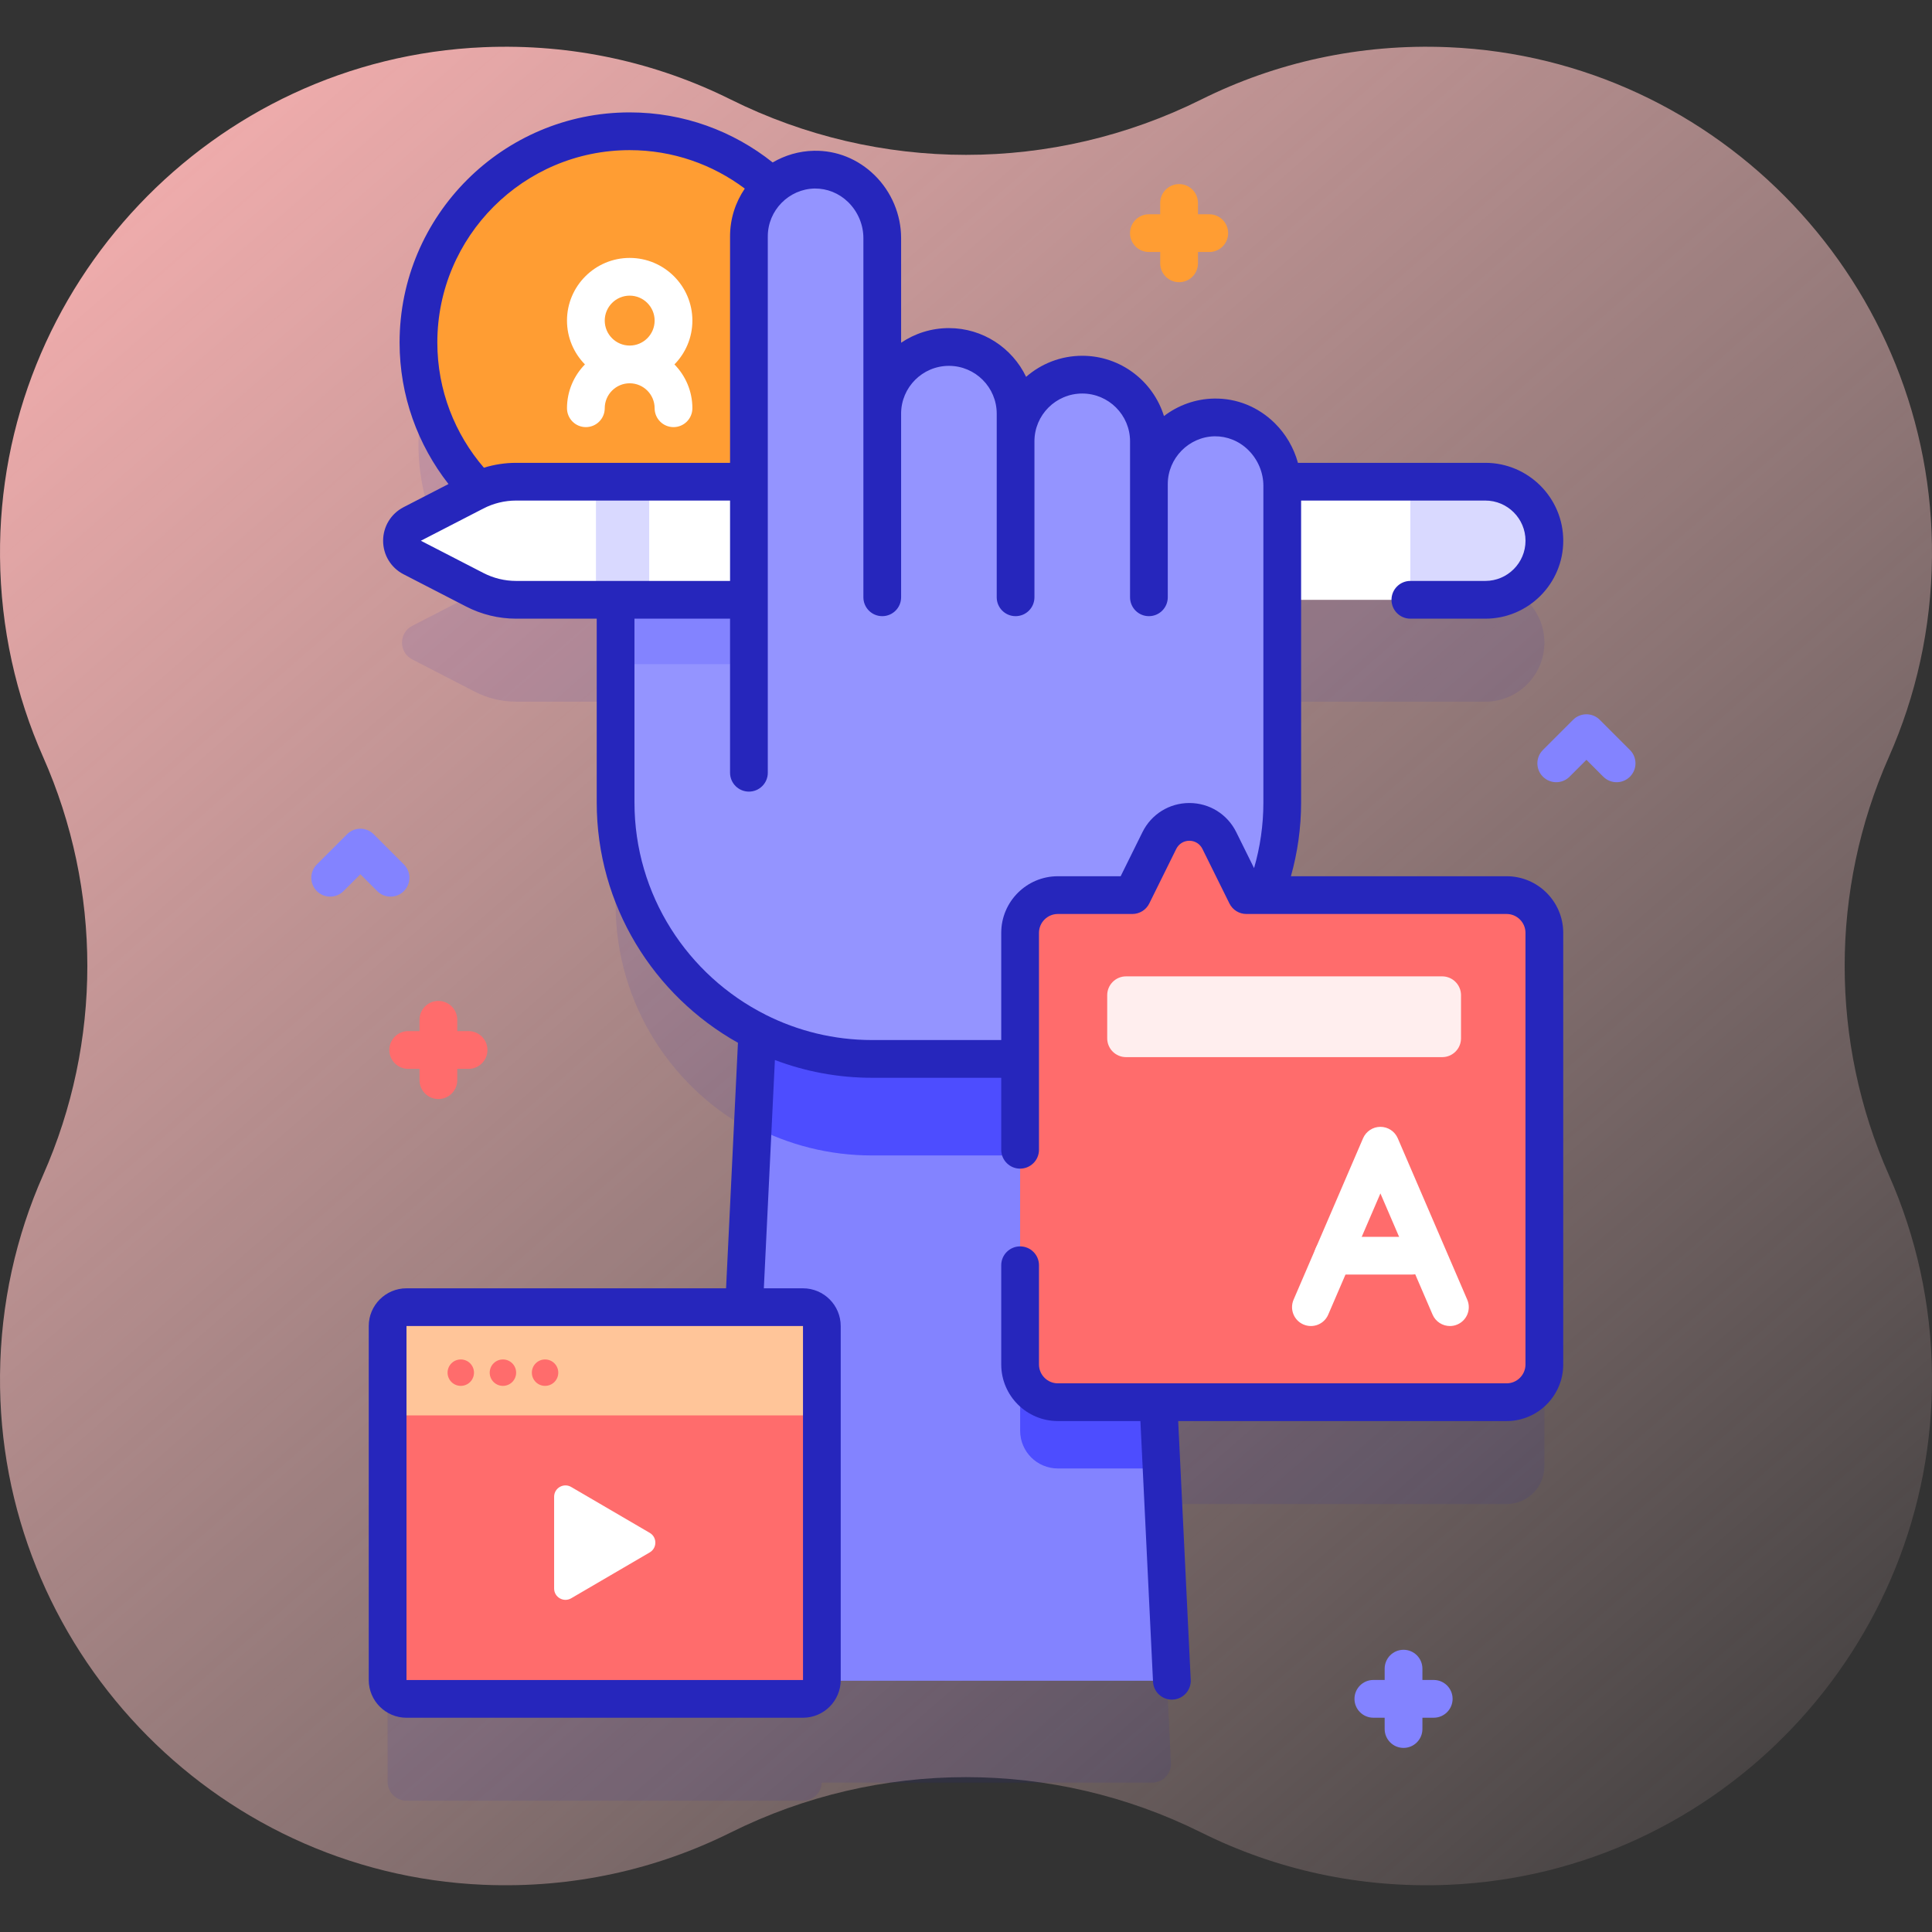 <svg width="80" height="80" viewBox="0 0 80 80" fill="none" xmlns="http://www.w3.org/2000/svg">
<rect x="0" y="0" width="80" height="80" fill="#333333" stroke="none"/>
<g clip-path="url(#clip0_8_1827)">
<path d="M78.215 31.344C79.337 28.812 79.971 26.016 79.999 23.075C80.106 11.829 71.216 2.434 59.98 1.955C56.294 1.798 52.807 2.594 49.746 4.118C43.602 7.177 36.397 7.177 30.253 4.118C27.192 2.594 23.706 1.798 20.02 1.955C8.784 2.434 -0.106 11.829 0.001 23.075C0.029 26.016 0.663 28.812 1.785 31.344C4.227 36.855 4.227 43.145 1.785 48.656C0.663 51.188 0.029 53.984 0.001 56.925C-0.106 68.171 8.784 77.566 20.02 78.045C23.706 78.202 27.193 77.406 30.253 75.882C36.397 72.823 43.603 72.823 49.746 75.882C52.807 77.406 56.294 78.202 59.98 78.045C71.216 77.566 80.106 68.171 79.999 56.925C79.971 53.984 79.337 51.188 78.215 48.656C75.773 43.145 75.773 36.855 78.215 31.344Z" fill="url(#paint0_linear_8_1827)"/>
<path opacity="0.1" d="M53.095 29.055H61.504C62.855 29.055 63.95 27.96 63.95 26.61C63.95 25.259 62.855 24.165 61.505 24.165H53.086C52.996 22.693 51.771 21.476 50.282 21.504C48.815 21.531 47.631 22.704 47.579 24.165H47.574V22.493C47.574 20.968 46.338 19.732 44.813 19.732C43.289 19.732 42.053 20.968 42.053 22.493V21.419C42.053 19.872 40.787 18.558 39.24 18.587C37.74 18.615 36.532 19.84 36.532 21.347V14.076C36.532 12.585 35.38 11.308 33.89 11.245C33.148 11.214 32.468 11.478 31.956 11.927C30.354 10.471 28.209 9.601 25.862 9.657C21.169 9.768 17.363 13.639 17.328 18.334C17.31 20.736 18.262 22.915 19.814 24.506C19.763 24.53 19.711 24.553 19.661 24.579L17.069 25.916C16.505 26.206 16.505 27.013 17.069 27.304L19.661 28.641C20.19 28.913 20.776 29.055 21.371 29.055H25.491V37.446C25.491 41.603 27.881 45.201 31.361 46.944L30.809 58.346H16.832C16.401 58.346 16.051 58.695 16.051 59.127V73.784C16.051 74.215 16.401 74.565 16.832 74.565H33.25C33.67 74.565 34.011 74.232 34.028 73.815H47.705C48.151 73.815 48.507 73.442 48.485 72.996L47.966 62.28H62.386C63.25 62.28 63.949 61.58 63.949 60.718V42.846C63.949 41.983 63.25 41.283 62.386 41.283H52.377C52.839 40.093 53.095 38.8 53.095 37.446L53.095 29.055Z" fill="#2626BC"/>
<path d="M26.074 22.929C30.904 22.929 34.821 19.013 34.821 14.182C34.821 9.352 30.904 5.436 26.074 5.436C21.243 5.436 17.327 9.352 17.327 14.182C17.327 19.013 21.243 22.929 26.074 22.929Z" fill="#FF9D33"/>
<path d="M28.67 13.275C28.67 11.844 27.505 10.68 26.074 10.68C24.643 10.68 23.478 11.844 23.478 13.275C23.478 13.981 23.762 14.622 24.221 15.09C23.762 15.558 23.478 16.199 23.478 16.904C23.478 17.336 23.828 17.686 24.259 17.686C24.691 17.686 25.041 17.336 25.041 16.904C25.041 16.335 25.504 15.871 26.074 15.871C26.644 15.871 27.107 16.335 27.107 16.904C27.107 17.336 27.457 17.686 27.889 17.686C28.32 17.686 28.67 17.336 28.67 16.904C28.67 16.199 28.386 15.558 27.927 15.09C28.386 14.622 28.67 13.981 28.67 13.275ZM26.074 12.242C26.644 12.242 27.107 12.706 27.107 13.275C27.107 13.845 26.644 14.309 26.074 14.309C25.504 14.309 25.041 13.845 25.041 13.275C25.041 12.706 25.504 12.242 26.074 12.242Z" fill="white"/>
<path d="M48.525 69.596L47.09 39.946H31.496L30.061 69.596H48.525Z" fill="#8383FF"/>
<path d="M48.099 60.806H43.804C42.94 60.806 42.242 60.106 42.242 59.243V41.371C42.242 40.737 42.62 40.19 43.165 39.946H47.09L48.099 60.806Z" fill="#4D4DFF"/>
<path d="M47.413 46.627C45.938 47.406 44.257 47.845 42.474 47.845H36.111C34.329 47.845 32.647 47.406 31.172 46.627L31.496 39.946H47.09L47.413 46.627Z" fill="#4D4DFF"/>
<path d="M63.95 22.393C63.95 23.743 62.855 24.838 61.504 24.838H21.371C20.776 24.838 20.19 24.696 19.661 24.423L17.069 23.087C16.505 22.796 16.505 21.989 17.069 21.698L19.661 20.362C20.19 20.09 20.776 19.947 21.371 19.947H61.505C62.855 19.947 63.95 21.042 63.95 22.393Z" fill="white"/>
<path d="M26.882 19.946V24.837H24.677V19.946H26.882Z" fill="#D9D9FF"/>
<path d="M58.4 24.837H61.505C62.855 24.837 63.95 23.742 63.95 22.392C63.95 21.041 62.855 19.946 61.505 19.946H58.4V24.837Z" fill="#D9D9FF"/>
<path d="M25.491 24.837V33.227C25.491 39.092 30.245 43.847 36.111 43.847H42.474C48.34 43.847 53.095 39.092 53.095 33.227V20.117C53.095 18.57 51.829 17.256 50.282 17.285C48.781 17.313 47.574 18.538 47.574 20.045V18.274C47.574 16.75 46.338 15.514 44.813 15.514C43.289 15.514 42.053 16.75 42.053 18.274V17.128C42.053 15.604 40.817 14.368 39.292 14.368C37.768 14.368 36.532 15.604 36.532 17.128V9.857C36.532 8.31 35.266 6.996 33.719 7.025C32.219 7.053 31.011 8.278 31.011 9.785V24.837L25.491 24.837Z" fill="#9494FF"/>
<path d="M25.491 24.837H31.011V27.501H25.491V24.837Z" fill="#8383FF"/>
<path d="M33.25 70.347H16.832C16.401 70.347 16.051 69.997 16.051 69.565V54.908C16.051 54.477 16.401 54.127 16.832 54.127H33.25C33.681 54.127 34.031 54.477 34.031 54.908V69.565C34.031 69.997 33.681 70.347 33.25 70.347Z" fill="#FF6C6C"/>
<path d="M34.031 58.609V54.908C34.031 54.477 33.681 54.127 33.25 54.127H16.832C16.401 54.127 16.051 54.477 16.051 54.908V58.609H34.031Z" fill="#FFC599"/>
<path d="M22.945 61.977V65.777C22.945 66.139 23.338 66.364 23.651 66.182L26.904 64.282C27.214 64.101 27.214 63.653 26.904 63.472L23.651 61.572C23.338 61.39 22.945 61.615 22.945 61.977Z" fill="white"/>
<path d="M19.08 57.386C19.382 57.386 19.627 57.141 19.627 56.839C19.627 56.537 19.382 56.292 19.08 56.292C18.778 56.292 18.533 56.537 18.533 56.839C18.533 57.141 18.778 57.386 19.08 57.386Z" fill="#FF6C6C"/>
<path d="M20.825 57.386C21.127 57.386 21.372 57.141 21.372 56.839C21.372 56.537 21.127 56.292 20.825 56.292C20.523 56.292 20.278 56.537 20.278 56.839C20.278 57.141 20.523 57.386 20.825 57.386Z" fill="#FF6C6C"/>
<path d="M22.57 57.386C22.872 57.386 23.117 57.141 23.117 56.839C23.117 56.537 22.872 56.292 22.57 56.292C22.268 56.292 22.023 56.537 22.023 56.839C22.023 57.141 22.268 57.386 22.57 57.386Z" fill="#FF6C6C"/>
<path d="M43.803 58.061H62.386C63.25 58.061 63.949 57.361 63.949 56.499V38.627C63.949 37.764 63.25 37.064 62.386 37.064H51.609L50.49 34.803C50.257 34.331 49.775 34.032 49.249 34.032C48.722 34.032 48.241 34.331 48.007 34.803L46.889 37.065H43.803C42.94 37.065 42.241 37.764 42.241 38.627V56.499C42.241 57.362 42.94 58.061 43.803 58.061Z" fill="#FF6C6C"/>
<path d="M62.386 36.283H53.454C53.727 35.31 53.876 34.286 53.876 33.227V20.727H61.504C62.422 20.727 63.168 21.473 63.168 22.391C63.168 23.309 62.422 24.055 61.504 24.055H58.4C57.969 24.055 57.619 24.405 57.619 24.836C57.619 25.268 57.969 25.618 58.4 25.618H61.504C63.284 25.618 64.731 24.17 64.731 22.391C64.731 20.612 63.283 19.165 61.504 19.165H53.745C53.575 18.546 53.244 17.973 52.78 17.517C52.096 16.846 51.209 16.486 50.267 16.504C49.492 16.518 48.776 16.787 48.197 17.228C47.75 15.784 46.402 14.732 44.813 14.732C43.925 14.732 43.111 15.061 42.489 15.604C41.918 14.412 40.7 13.586 39.292 13.586C38.56 13.586 37.879 13.81 37.313 14.192V9.857C37.313 8.888 36.914 7.94 36.217 7.256C35.534 6.586 34.643 6.224 33.704 6.243C33.083 6.255 32.5 6.431 31.995 6.727C30.368 5.431 28.311 4.654 26.074 4.654C20.82 4.654 16.546 8.928 16.546 14.182C16.546 16.392 17.304 18.425 18.571 20.043L16.71 21.002C16.188 21.272 15.864 21.804 15.864 22.391C15.864 22.979 16.188 23.511 16.711 23.78L19.303 25.116C19.939 25.445 20.654 25.618 21.37 25.618H24.709V33.227C24.709 37.498 27.071 41.227 30.557 43.179L30.065 53.346H16.831C15.97 53.346 15.269 54.047 15.269 54.908V69.565C15.269 70.427 15.97 71.128 16.831 71.128H33.249C34.111 71.128 34.812 70.427 34.812 69.565V54.908C34.812 54.047 34.111 53.346 33.249 53.346H31.629L32.087 43.893C33.339 44.367 34.694 44.629 36.11 44.629H41.459V47.61C41.459 48.041 41.809 48.391 42.24 48.391C42.672 48.391 43.022 48.041 43.022 47.61V38.628C43.022 38.197 43.372 37.846 43.803 37.846H46.889C47.186 37.846 47.458 37.678 47.589 37.411L48.707 35.15C48.81 34.943 49.017 34.814 49.248 34.814C49.48 34.814 49.687 34.943 49.789 35.15L50.909 37.412C51.041 37.678 51.312 37.846 51.609 37.846H62.386C62.816 37.846 63.167 38.197 63.167 38.628V56.499C63.167 56.93 62.816 57.281 62.386 57.281H43.803C43.373 57.281 43.022 56.93 43.022 56.499V52.391C43.022 51.96 42.672 51.61 42.241 51.61C41.809 51.61 41.459 51.96 41.459 52.391V56.499C41.459 57.792 42.511 58.843 43.803 58.843H47.222L47.744 69.634C47.764 70.053 48.11 70.378 48.524 70.378C48.536 70.378 48.549 70.378 48.562 70.377C48.993 70.356 49.326 69.99 49.305 69.559L48.786 58.843H62.386C63.678 58.843 64.73 57.792 64.73 56.499V38.628C64.73 37.335 63.678 36.283 62.386 36.283ZM33.251 69.565H16.832V54.908H33.25L33.251 69.565ZM26.074 6.217C27.861 6.217 29.51 6.811 30.84 7.809C30.455 8.375 30.23 9.056 30.23 9.784V19.165H21.371C20.919 19.165 20.468 19.234 20.037 19.367C18.837 17.972 18.109 16.162 18.109 14.182C18.109 9.79 21.682 6.217 26.074 6.217ZM20.019 23.727L17.427 22.391L20.019 21.055C20.435 20.84 20.902 20.727 21.371 20.727H30.23V24.055H25.49H21.371C20.902 24.055 20.435 23.942 20.019 23.727ZM51.19 34.456C50.822 33.713 50.078 33.251 49.249 33.251C48.419 33.251 47.675 33.713 47.307 34.457L46.404 36.283H43.803C42.511 36.283 41.459 37.335 41.459 38.627V43.066H36.111C34.528 43.066 33.032 42.688 31.706 42.021C31.703 42.019 31.699 42.017 31.696 42.015C28.482 40.394 26.272 37.065 26.272 33.227V25.617H30.23V31.997C30.23 32.429 30.58 32.779 31.011 32.779C31.443 32.779 31.793 32.429 31.793 31.997V24.836V9.784C31.793 8.714 32.663 7.826 33.734 7.806C34.247 7.802 34.741 7.997 35.123 8.371C35.522 8.763 35.751 9.305 35.751 9.857V17.128V24.732C35.751 25.164 36.101 25.514 36.532 25.514C36.964 25.514 37.313 25.164 37.313 24.732V17.128C37.313 16.037 38.201 15.149 39.293 15.149C40.384 15.149 41.272 16.037 41.272 17.128V18.274V24.732C41.272 25.164 41.621 25.514 42.053 25.514C42.485 25.514 42.834 25.164 42.834 24.732V18.274C42.834 17.183 43.722 16.295 44.814 16.295C45.905 16.295 46.793 17.183 46.793 18.274V20.045V24.732C46.793 25.164 47.142 25.514 47.574 25.514C48.005 25.514 48.355 25.164 48.355 24.732V20.045C48.355 18.974 49.226 18.086 50.296 18.066C50.805 18.06 51.304 18.257 51.686 18.632C52.085 19.024 52.314 19.565 52.314 20.117V33.227C52.314 34.17 52.178 35.083 51.928 35.947L51.19 34.456Z" fill="#2626BC"/>
<path d="M60.038 54.908C59.736 54.908 59.448 54.731 59.32 54.436L57.16 49.417L54.999 54.436C54.829 54.832 54.369 55.015 53.973 54.844C53.577 54.674 53.394 54.214 53.564 53.818L56.442 47.132C56.566 46.846 56.848 46.66 57.16 46.66C57.472 46.66 57.754 46.846 57.878 47.132L60.756 53.818C60.926 54.214 60.743 54.674 60.347 54.844C60.246 54.888 60.141 54.908 60.038 54.908Z" fill="white"/>
<path d="M58.465 52.776H55.2C54.768 52.776 54.418 52.427 54.418 51.995C54.418 51.564 54.768 51.214 55.2 51.214H58.465C58.896 51.214 59.246 51.564 59.246 51.995C59.246 52.427 58.896 52.776 58.465 52.776Z" fill="white"/>
<path d="M59.717 43.774H46.628C46.197 43.774 45.847 43.425 45.847 42.993V41.21C45.847 40.779 46.197 40.429 46.628 40.429H59.717C60.148 40.429 60.498 40.779 60.498 41.21V42.993C60.498 43.425 60.148 43.774 59.717 43.774Z" fill="#FFEEEE"/>
<path d="M19.402 42.696H18.934V42.227C18.934 41.796 18.584 41.446 18.152 41.446C17.721 41.446 17.371 41.796 17.371 42.227V42.696H16.902C16.471 42.696 16.121 43.046 16.121 43.477C16.121 43.909 16.471 44.259 16.902 44.259H17.371V44.727C17.371 45.159 17.721 45.509 18.152 45.509C18.584 45.509 18.934 45.159 18.934 44.727V44.259H19.402C19.834 44.259 20.184 43.909 20.184 43.477C20.184 43.046 19.834 42.696 19.402 42.696Z" fill="#FF6C6C"/>
<path d="M50.074 8.873H49.605V8.404C49.605 7.973 49.255 7.623 48.824 7.623C48.392 7.623 48.042 7.973 48.042 8.404V8.873H47.574C47.142 8.873 46.792 9.223 46.792 9.654C46.792 10.086 47.142 10.435 47.574 10.435H48.042V10.904C48.042 11.336 48.392 11.685 48.824 11.685C49.255 11.685 49.605 11.336 49.605 10.904V10.435H50.074C50.505 10.435 50.855 10.086 50.855 9.654C50.855 9.223 50.505 8.873 50.074 8.873Z" fill="#FF9D33"/>
<path d="M59.368 69.564H58.899V69.096C58.899 68.664 58.549 68.314 58.118 68.314C57.686 68.314 57.336 68.664 57.336 69.096V69.564H56.868C56.436 69.564 56.086 69.914 56.086 70.346C56.086 70.777 56.436 71.127 56.868 71.127H57.336V71.596C57.336 72.027 57.686 72.377 58.118 72.377C58.549 72.377 58.899 72.027 58.899 71.596V71.127H59.368C59.799 71.127 60.149 70.777 60.149 70.346C60.149 69.914 59.799 69.564 59.368 69.564Z" fill="#8383FF"/>
<path d="M16.172 37.128C15.972 37.128 15.772 37.052 15.619 36.899L14.922 36.202L14.224 36.899C13.919 37.204 13.425 37.204 13.12 36.899C12.814 36.594 12.814 36.099 13.12 35.794L14.37 34.544C14.675 34.239 15.169 34.239 15.474 34.544L16.724 35.794C17.029 36.099 17.029 36.594 16.724 36.899C16.572 37.052 16.372 37.128 16.172 37.128Z" fill="#8383FF"/>
<path d="M66.941 32.39C66.741 32.39 66.541 32.313 66.388 32.161L65.691 31.463L64.993 32.161C64.688 32.466 64.193 32.466 63.888 32.161C63.583 31.856 63.583 31.361 63.888 31.056L65.138 29.806C65.443 29.501 65.938 29.501 66.243 29.806L67.493 31.056C67.798 31.361 67.798 31.856 67.493 32.161C67.341 32.313 67.141 32.39 66.941 32.39Z" fill="#8383FF"/>
</g>
<defs>
<linearGradient id="paint0_linear_8_1827" x1="78.668" y1="84.431" x2="3.191" y2="-2.296" gradientUnits="userSpaceOnUse">
<stop stop-color="#FFD9D9" stop-opacity="0"/>
<stop offset="0.998" stop-color="#FFB3B3"/>
</linearGradient>
<clipPath id="clip0_8_1827">
<rect width="80" height="80" fill="white"/>
</clipPath>
</defs>
</svg>

